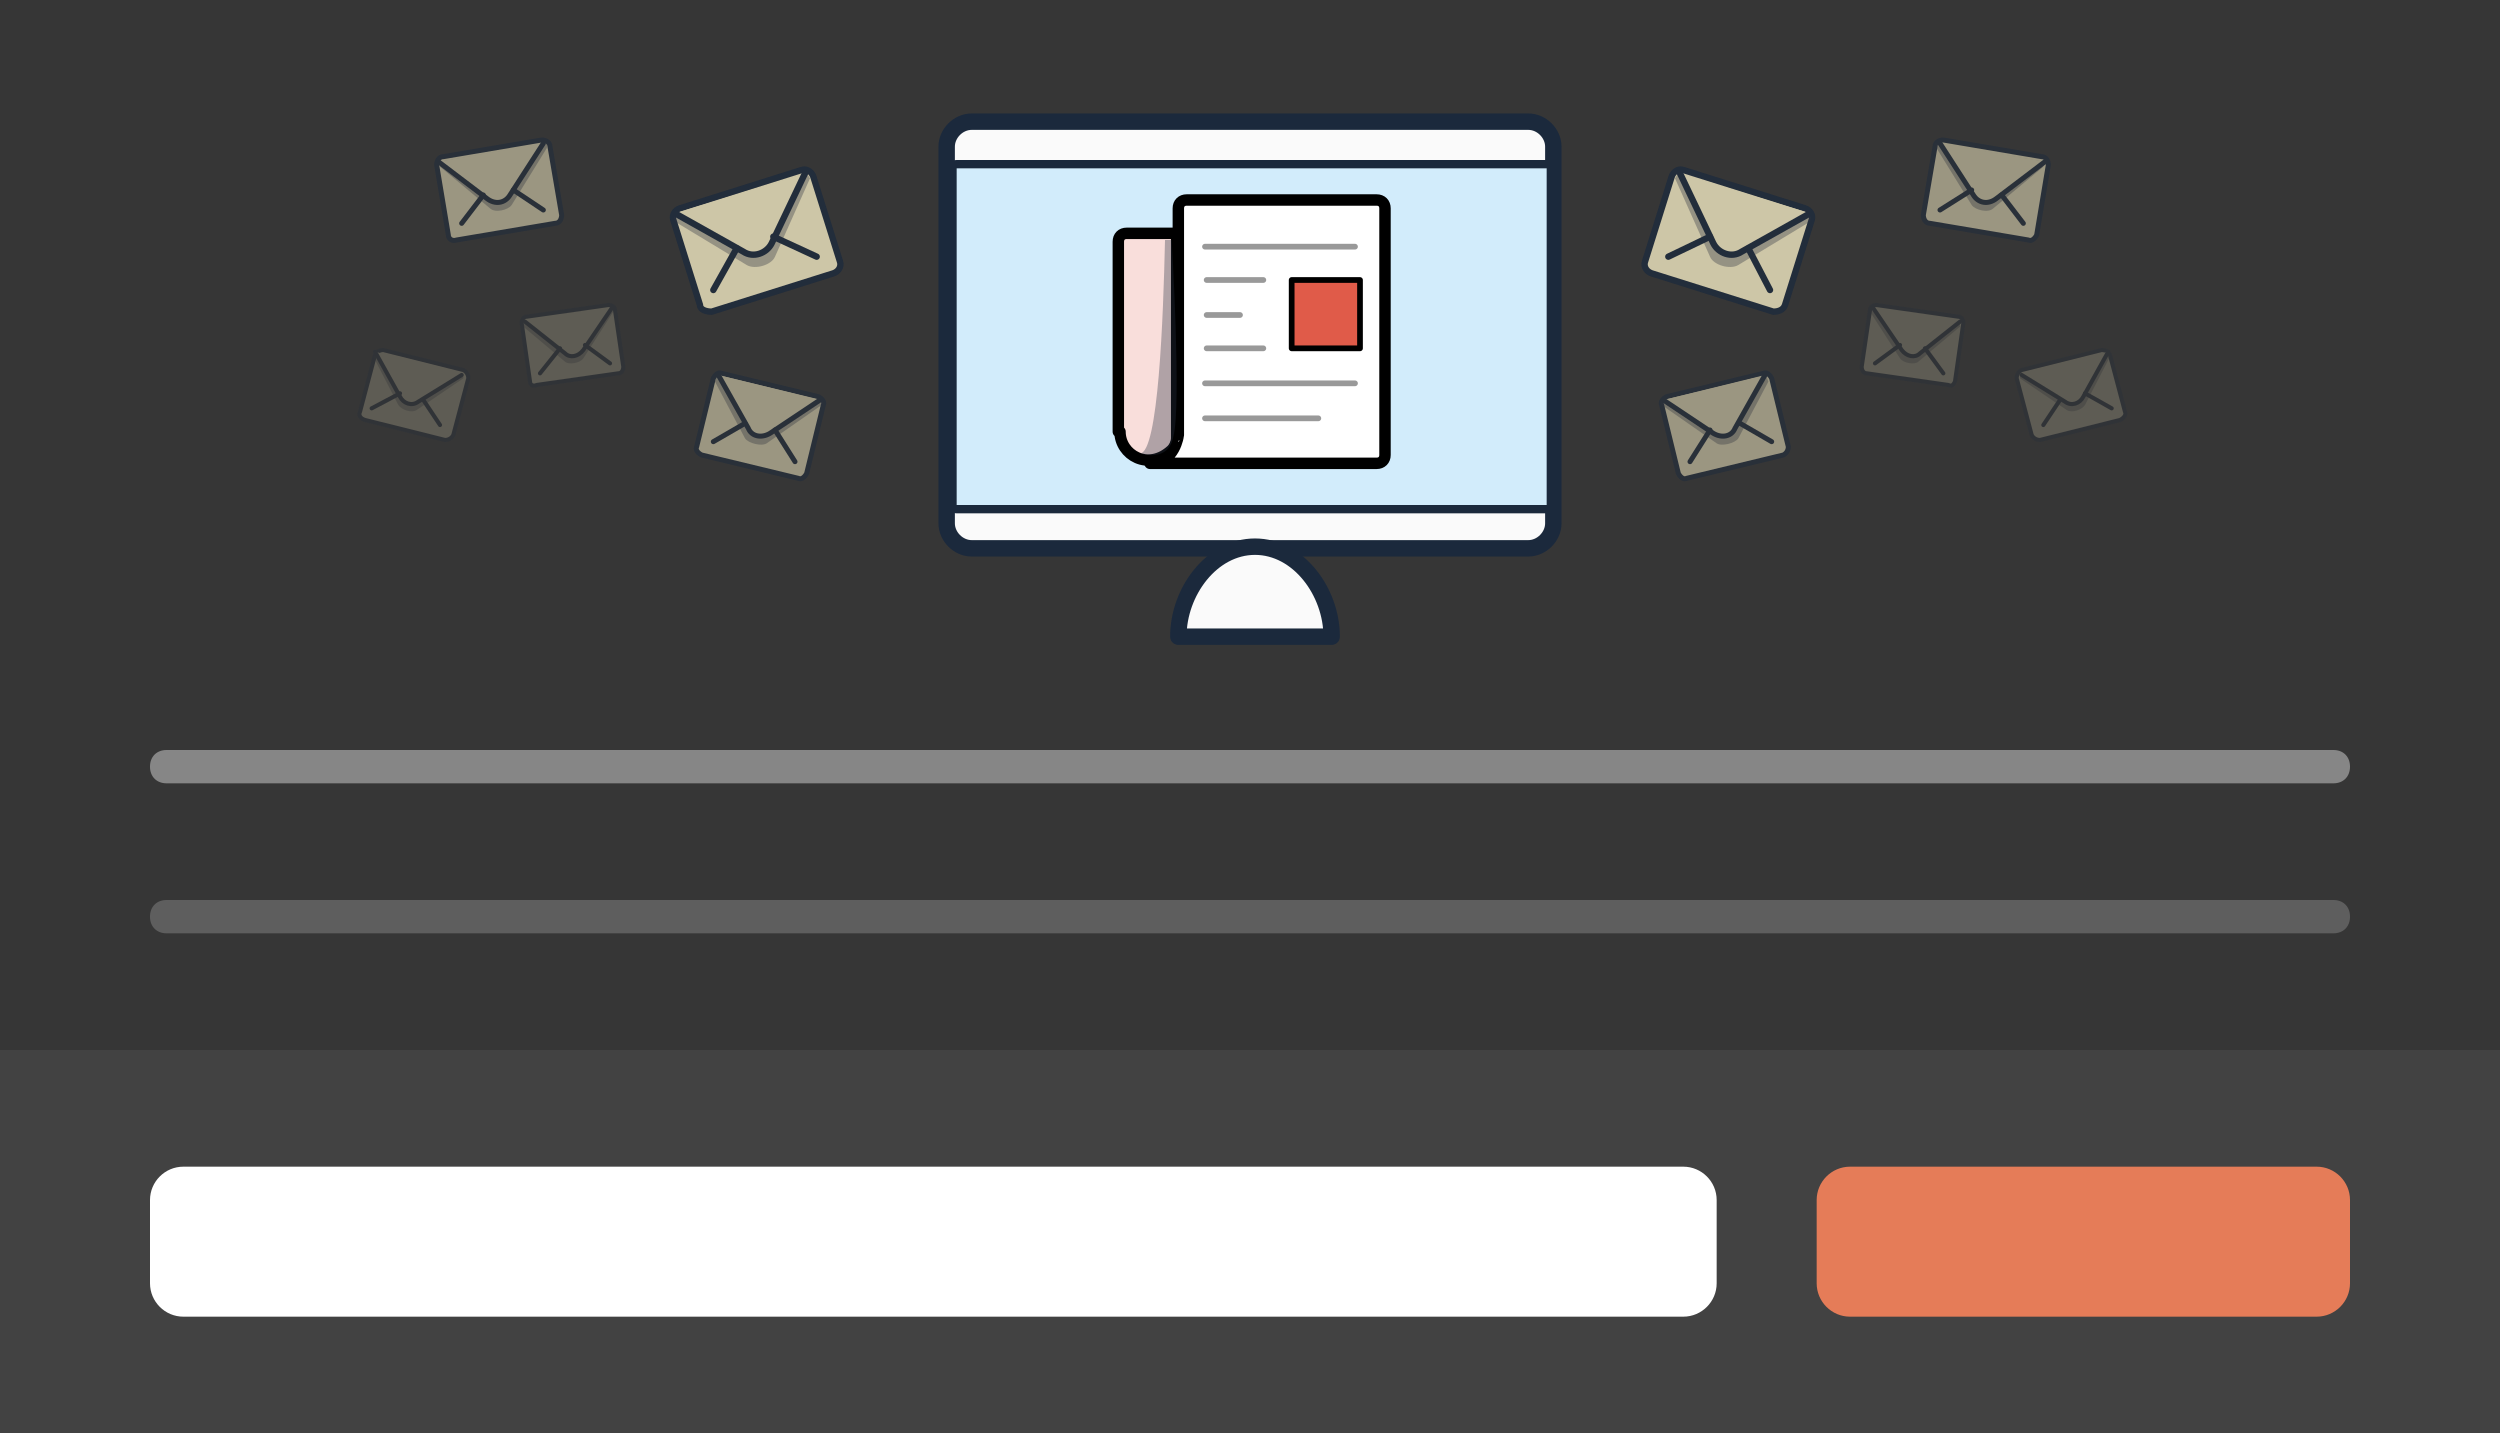 <?xml version="1.0" encoding="utf-8"?>
<!-- Generator: Adobe Illustrator 19.1.0, SVG Export Plug-In . SVG Version: 6.00 Build 0)  -->
<svg version="1.1" id="Layer_1" xmlns="http://www.w3.org/2000/svg" xmlns:xlink="http://www.w3.org/1999/xlink" x="0px" y="0px"
	 viewBox="-320 264 150 86" style="enable-background:new -320 264 150 86;" xml:space="preserve">
<rect x="-320" y="264" width="150" height="86" fill="#808080" stroke="none"/>
<style type="text/css">
	.st0{fill:#363636;}
	.st1{fill:#424242;}
	.st2{opacity:0.4;fill:#FFFFFF;enable-background:new    ;}
	.st3{opacity:0.2;fill:#FFFFFF;enable-background:new    ;}
	.st4{fill:#FFFFFF;}
	.st5{fill:#E57C58;}
	.st6{display:none;}
	.st7{fill:#FAFAFA;stroke:#1B293C;stroke-width:0.986;stroke-linecap:round;stroke-linejoin:round;stroke-miterlimit:10;}
	.st8{fill:#D2ECFB;}
	.st9{fill:#1B293C;}
	.st10{fill:#FAFAFA;stroke:#000000;stroke-width:0.986;stroke-linecap:round;stroke-linejoin:round;stroke-miterlimit:10;}
	.st11{fill:#F9DEDB;stroke:#000000;stroke-width:0.686;stroke-linecap:round;stroke-linejoin:round;stroke-miterlimit:10;}
	.st12{fill:#FFFFFF;stroke:#000000;stroke-width:0.686;stroke-linecap:round;stroke-linejoin:round;stroke-miterlimit:10;}
	.st13{fill:none;stroke:#999999;stroke-width:0.343;stroke-linecap:round;stroke-linejoin:round;stroke-miterlimit:10;}
	.st14{fill:#E05B49;stroke:#000000;stroke-width:0.343;stroke-linecap:round;stroke-linejoin:round;stroke-miterlimit:10;}
	.st15{opacity:0.35;fill:#293342;}
	.st16{opacity:0.75;}
	.st17{fill:#FFF5CC;stroke:#1B293C;stroke-width:0.383;stroke-linecap:round;stroke-linejoin:round;stroke-miterlimit:10;}
	.st18{fill:none;stroke:#1B293C;stroke-width:0.383;stroke-linecap:round;stroke-linejoin:round;stroke-miterlimit:10;}
	.st19{opacity:0.5;}
	.st20{fill:#FFF5CC;stroke:#1B293C;stroke-width:0.3;stroke-linecap:round;stroke-linejoin:round;stroke-miterlimit:10;}
	.st21{fill:none;stroke:#1B293C;stroke-width:0.3;stroke-linecap:round;stroke-linejoin:round;stroke-miterlimit:10;}
	.st22{opacity:0.2;}
	.st23{fill:#FFF5CC;stroke:#1B293C;stroke-width:0.249;stroke-linecap:round;stroke-linejoin:round;stroke-miterlimit:10;}
	.st24{fill:none;stroke:#1B293C;stroke-width:0.249;stroke-linecap:round;stroke-linejoin:round;stroke-miterlimit:10;}
</style>
<rect x="-320" y="264" class="st0" width="150" height="63"/>
<rect x="-320" y="327" class="st1" width="150" height="23"/>
<path class="st2" d="M-180,311h-130c-0.6,0-1-0.4-1-1l0,0c0-0.6,0.4-1,1-1h130c0.6,0,1,0.4,1,1l0,0C-179,310.6-179.4,311-180,311z"
	/>
<path class="st3" d="M-180,320h-130c-0.6,0-1-0.4-1-1l0,0c0-0.6,0.4-1,1-1h130c0.6,0,1,0.4,1,1l0,0C-179,319.6-179.4,320-180,320z"
	/>
<path class="st4" d="M-219,343h-90c-1.1,0-2-0.9-2-2v-5c0-1.1,0.9-2,2-2h90c1.1,0,2,0.9,2,2v5C-217,342.1-217.9,343-219,343z"/>
<path class="st5" d="M-181,343h-28c-1.1,0-2-0.9-2-2v-5c0-1.1,0.9-2,2-2h28c1.1,0,2,0.9,2,2v5C-179,342.1-179.9,343-181,343z"/>
<g id="Layer_2" class="st6">
</g>
<path class="st7" d="M-226.8,295.4c0,0.8-0.7,1.5-1.5,1.5h-33.4c-0.8,0-1.5-0.7-1.5-1.5v-22.6c0-0.8,0.7-1.5,1.5-1.5h33.4
	c0.8,0,1.5,0.7,1.5,1.5V295.4z"/>
<g>
	<path class="st8" d="M-262.6,294.5c-0.1,0-0.2-0.1-0.2-0.2v-20.2c0-0.1,0.1-0.2,0.2-0.2h35.4c0.1,0,0.2,0.1,0.2,0.2v20.2
		c0,0.1-0.1,0.2-0.2,0.2H-262.6z"/>
	<path class="st9" d="M-227.2,274.1v20.2h-35.4v-20.2H-227.2 M-227.2,273.6h-35.4c-0.3,0-0.5,0.2-0.5,0.5v20.2
		c0,0.3,0.2,0.5,0.5,0.5h35.4c0.3,0,0.5-0.2,0.5-0.5v-20.2C-226.7,273.8-227,273.6-227.2,273.6L-227.2,273.6z"/>
</g>
<path class="st7" d="M-249.3,302.2c0-2.7,2-5.4,4.6-5.4s4.6,2.7,4.6,5.4H-249.3z"/>
<path class="st10" d="M-244.7,301.3"/>
<path class="st11" d="M-252.8,289.9c0,1.4,1.7,2.4,3.1,1.1c0.2-0.2,0.3-0.5,0.3-0.7v-12.3h-3c-0.3,0-0.5,0.2-0.5,0.5V289.9z"/>
<path class="st12" d="M-251,291.8h13.6c0.3,0,0.5-0.2,0.5-0.5v-14.8c0-0.3-0.2-0.5-0.5-0.5h-11.4c-0.3,0-0.5,0.2-0.5,0.5v13.6
	C-249.3,290.1-249.5,291.8-251,291.8z"/>
<line class="st13" x1="-247.6" y1="280.8" x2="-244.2" y2="280.8"/>
<line class="st13" x1="-247.7" y1="278.8" x2="-238.7" y2="278.8"/>
<line class="st13" x1="-247.6" y1="282.9" x2="-245.6" y2="282.9"/>
<line class="st13" x1="-247.6" y1="284.9" x2="-244.2" y2="284.9"/>
<rect x="-242.5" y="280.8" class="st14" width="4.1" height="4.1"/>
<line class="st13" x1="-247.7" y1="287" x2="-238.7" y2="287"/>
<line class="st13" x1="-247.7" y1="289.1" x2="-240.9" y2="289.1"/>
<path class="st15" d="M-249.7,278.4l-0.4,0c-0.1,4.6-0.4,12.8-1.5,12.8c0,0,1.7,0.6,2-1C-249.1,288.4-249.7,278.4-249.7,278.4z"/>
<g class="st16">
	<path class="st17" d="M-212.9,282.3l1.6-5.1c0.1-0.3-0.1-0.6-0.4-0.7l-7.3-2.3c-0.3-0.1-0.6,0.1-0.7,0.4l-1.6,5.1
		c-0.1,0.3,0.1,0.6,0.4,0.7l7.3,2.3C-213.3,282.7-213,282.6-212.9,282.3z"/>
	<path class="st15" d="M-219.5,274.7l2.1,4.7c0.2,0.5,1.2,0.8,1.7,0.5l4.3-2.6l0.1-0.4l-8-2.5L-219.5,274.7z"/>
	<path class="st17" d="M-219.2,274.4l2,4.2c0.3,0.6,1.1,0.9,1.7,0.5l4.1-2.3"/>
	<line class="st18" x1="-217.4" y1="278.2" x2="-219.9" y2="279.4"/>
	<line class="st18" x1="-215.1" y1="278.9" x2="-213.8" y2="281.4"/>
</g>
<g class="st19">
	<path class="st20" d="M-212.7,290.8l-1-4.1c-0.1-0.2-0.3-0.4-0.5-0.3l-5.8,1.4c-0.2,0.1-0.4,0.3-0.3,0.5l1,4.1
		c0.1,0.2,0.3,0.4,0.5,0.3l5.8-1.4C-212.8,291.2-212.7,291-212.7,290.8z"/>
	<path class="st15" d="M-220.3,288.3l3.3,2.3c0.3,0.2,1.1,0,1.3-0.3l1.8-3.4l-0.1-0.3l-6.4,1.5L-220.3,288.3z"/>
	<path class="st20" d="M-220.2,288l3,2c0.5,0.3,1.1,0.2,1.3-0.3l1.8-3.2"/>
	<line class="st21" x1="-217.4" y1="289.8" x2="-218.6" y2="291.7"/>
	<line class="st21" x1="-215.6" y1="289.4" x2="-213.7" y2="290.5"/>
</g>
<g class="st19">
	<path class="st20" d="M-197.8,278.1l0.7-4.2c0-0.2-0.1-0.5-0.4-0.5l-5.9-1c-0.2,0-0.5,0.1-0.5,0.4l-0.7,4.1c0,0.2,0.1,0.5,0.4,0.5
		l5.9,1C-198.1,278.5-197.9,278.3-197.8,278.1z"/>
	<path class="st15" d="M-203.8,272.9l2.1,3.4c0.2,0.3,1,0.5,1.3,0.2l3-2.5l0-0.3l-6.5-1.1L-203.8,272.9z"/>
	<path class="st20" d="M-203.6,272.6l2,3.1c0.3,0.5,0.9,0.6,1.4,0.2l2.9-2.2"/>
	<line class="st21" x1="-201.7" y1="275.4" x2="-203.6" y2="276.6"/>
	<line class="st21" x1="-199.9" y1="275.7" x2="-198.6" y2="277.4"/>
</g>
<g class="st22">
	<path class="st23" d="M-202.7,286.9l0.5-3.5c0-0.2-0.1-0.4-0.3-0.4l-4.9-0.7c-0.2,0-0.4,0.1-0.4,0.3l-0.5,3.4
		c0,0.2,0.1,0.4,0.3,0.4l4.9,0.7C-202.9,287.2-202.8,287.1-202.7,286.9z"/>
	<path class="st15" d="M-207.8,282.7l1.8,2.8c0.2,0.3,0.9,0.4,1.1,0.2l2.5-2.1l0-0.2l-5.4-0.8L-207.8,282.7z"/>
	<path class="st23" d="M-207.6,282.5l1.7,2.5c0.3,0.4,0.8,0.5,1.1,0.2l2.4-1.9"/>
	<line class="st24" x1="-206" y1="284.7" x2="-207.5" y2="285.8"/>
	<line class="st24" x1="-204.5" y1="284.9" x2="-203.4" y2="286.4"/>
</g>
<g class="st22">
	<path class="st23" d="M-192.5,288.7l-0.9-3.4c-0.1-0.2-0.3-0.3-0.5-0.3l-4.8,1.2c-0.2,0.1-0.3,0.3-0.3,0.5l0.9,3.4
		c0.1,0.2,0.3,0.3,0.5,0.3l4.8-1.2C-192.6,289.1-192.4,288.9-192.5,288.7z"/>
	<path class="st15" d="M-198.8,286.7l2.8,1.9c0.3,0.2,0.9,0,1.1-0.3l1.5-2.9l-0.1-0.2l-5.3,1.4L-198.8,286.7z"/>
	<path class="st23" d="M-198.7,286.5l2.6,1.6c0.4,0.3,0.9,0.1,1.1-0.3l1.5-2.7"/>
	<line class="st24" x1="-196.4" y1="288" x2="-197.4" y2="289.5"/>
	<line class="st24" x1="-194.9" y1="287.6" x2="-193.3" y2="288.5"/>
</g>
<g class="st16">
	<path class="st17" d="M-278,282.3l-1.6-5.1c-0.1-0.3,0.1-0.6,0.4-0.7l7.3-2.3c0.3-0.1,0.6,0.1,0.7,0.4l1.6,5.1
		c0.1,0.3-0.1,0.6-0.4,0.7l-7.3,2.3C-277.6,282.7-278,282.6-278,282.3z"/>
	<path class="st15" d="M-271.4,274.7l-2.1,4.7c-0.2,0.5-1.2,0.8-1.7,0.5l-4.3-2.6l-0.1-0.4l8-2.5L-271.4,274.7z"/>
	<path class="st17" d="M-271.7,274.4l-2,4.2c-0.3,0.6-1.1,0.9-1.7,0.5l-4.1-2.3"/>
	<line class="st18" x1="-273.6" y1="278.2" x2="-271" y2="279.4"/>
	<line class="st18" x1="-275.8" y1="278.9" x2="-277.2" y2="281.4"/>
</g>
<g class="st19">
	<path class="st20" d="M-278.2,290.8l1-4.1c0.1-0.2,0.3-0.4,0.5-0.3l5.8,1.4c0.2,0.1,0.4,0.3,0.3,0.5l-1,4.1
		c-0.1,0.2-0.3,0.4-0.5,0.3l-5.8-1.4C-278.1,291.2-278.3,291-278.2,290.8z"/>
	<path class="st15" d="M-270.7,288.3l-3.3,2.3c-0.3,0.2-1.1,0-1.3-0.3l-1.8-3.4l0.1-0.3l6.4,1.5L-270.7,288.3z"/>
	<path class="st20" d="M-270.8,288l-3,2c-0.5,0.3-1.1,0.2-1.3-0.3l-1.8-3.2"/>
	<line class="st21" x1="-273.5" y1="289.8" x2="-272.3" y2="291.7"/>
	<line class="st21" x1="-275.3" y1="289.4" x2="-277.2" y2="290.5"/>
</g>
<g class="st19">
	<path class="st20" d="M-293.1,278.1l-0.7-4.2c0-0.2,0.1-0.5,0.4-0.5l5.9-1c0.2,0,0.5,0.1,0.5,0.4l0.7,4.1c0,0.2-0.1,0.5-0.4,0.5
		l-5.9,1C-292.9,278.5-293.1,278.3-293.1,278.1z"/>
	<path class="st15" d="M-287.2,272.9l-2.1,3.4c-0.2,0.3-1,0.5-1.3,0.2l-3-2.5l0-0.3l6.5-1.1L-287.2,272.9z"/>
	<path class="st20" d="M-287.4,272.6l-2,3.1c-0.3,0.5-0.9,0.6-1.4,0.2l-2.9-2.2"/>
	<line class="st21" x1="-289.2" y1="275.4" x2="-287.4" y2="276.6"/>
	<line class="st21" x1="-291" y1="275.7" x2="-292.3" y2="277.4"/>
</g>
<g class="st22">
	<path class="st23" d="M-288.2,286.9l-0.5-3.5c0-0.2,0.1-0.4,0.3-0.4l4.9-0.7c0.2,0,0.4,0.1,0.4,0.3l0.5,3.4c0,0.2-0.1,0.4-0.3,0.4
		l-4.9,0.7C-288,287.2-288.2,287.1-288.2,286.9z"/>
	<path class="st15" d="M-283.2,282.7l-1.8,2.8c-0.2,0.3-0.9,0.4-1.1,0.2l-2.5-2.1l0-0.2l5.4-0.8L-283.2,282.7z"/>
	<path class="st23" d="M-283.3,282.5l-1.7,2.5c-0.3,0.4-0.8,0.5-1.1,0.2l-2.4-1.9"/>
	<line class="st24" x1="-284.9" y1="284.7" x2="-283.4" y2="285.8"/>
	<line class="st24" x1="-286.4" y1="284.9" x2="-287.6" y2="286.4"/>
</g>
<g class="st22">
	<path class="st23" d="M-298.4,288.7l0.9-3.4c0.1-0.2,0.3-0.3,0.5-0.3l4.8,1.2c0.2,0.1,0.3,0.3,0.3,0.5l-0.9,3.4
		c-0.1,0.2-0.3,0.3-0.5,0.3l-4.8-1.2C-298.4,289.1-298.5,288.9-298.4,288.7z"/>
	<path class="st15" d="M-292.2,286.7l-2.8,1.9c-0.3,0.2-0.9,0-1.1-0.3l-1.5-2.9l0.1-0.2l5.3,1.4L-292.2,286.7z"/>
	<path class="st23" d="M-292.3,286.5l-2.6,1.6c-0.4,0.3-0.9,0.1-1.1-0.3l-1.5-2.7"/>
	<line class="st24" x1="-294.6" y1="288" x2="-293.6" y2="289.5"/>
	<line class="st24" x1="-296" y1="287.6" x2="-297.7" y2="288.5"/>
</g>
</svg>
